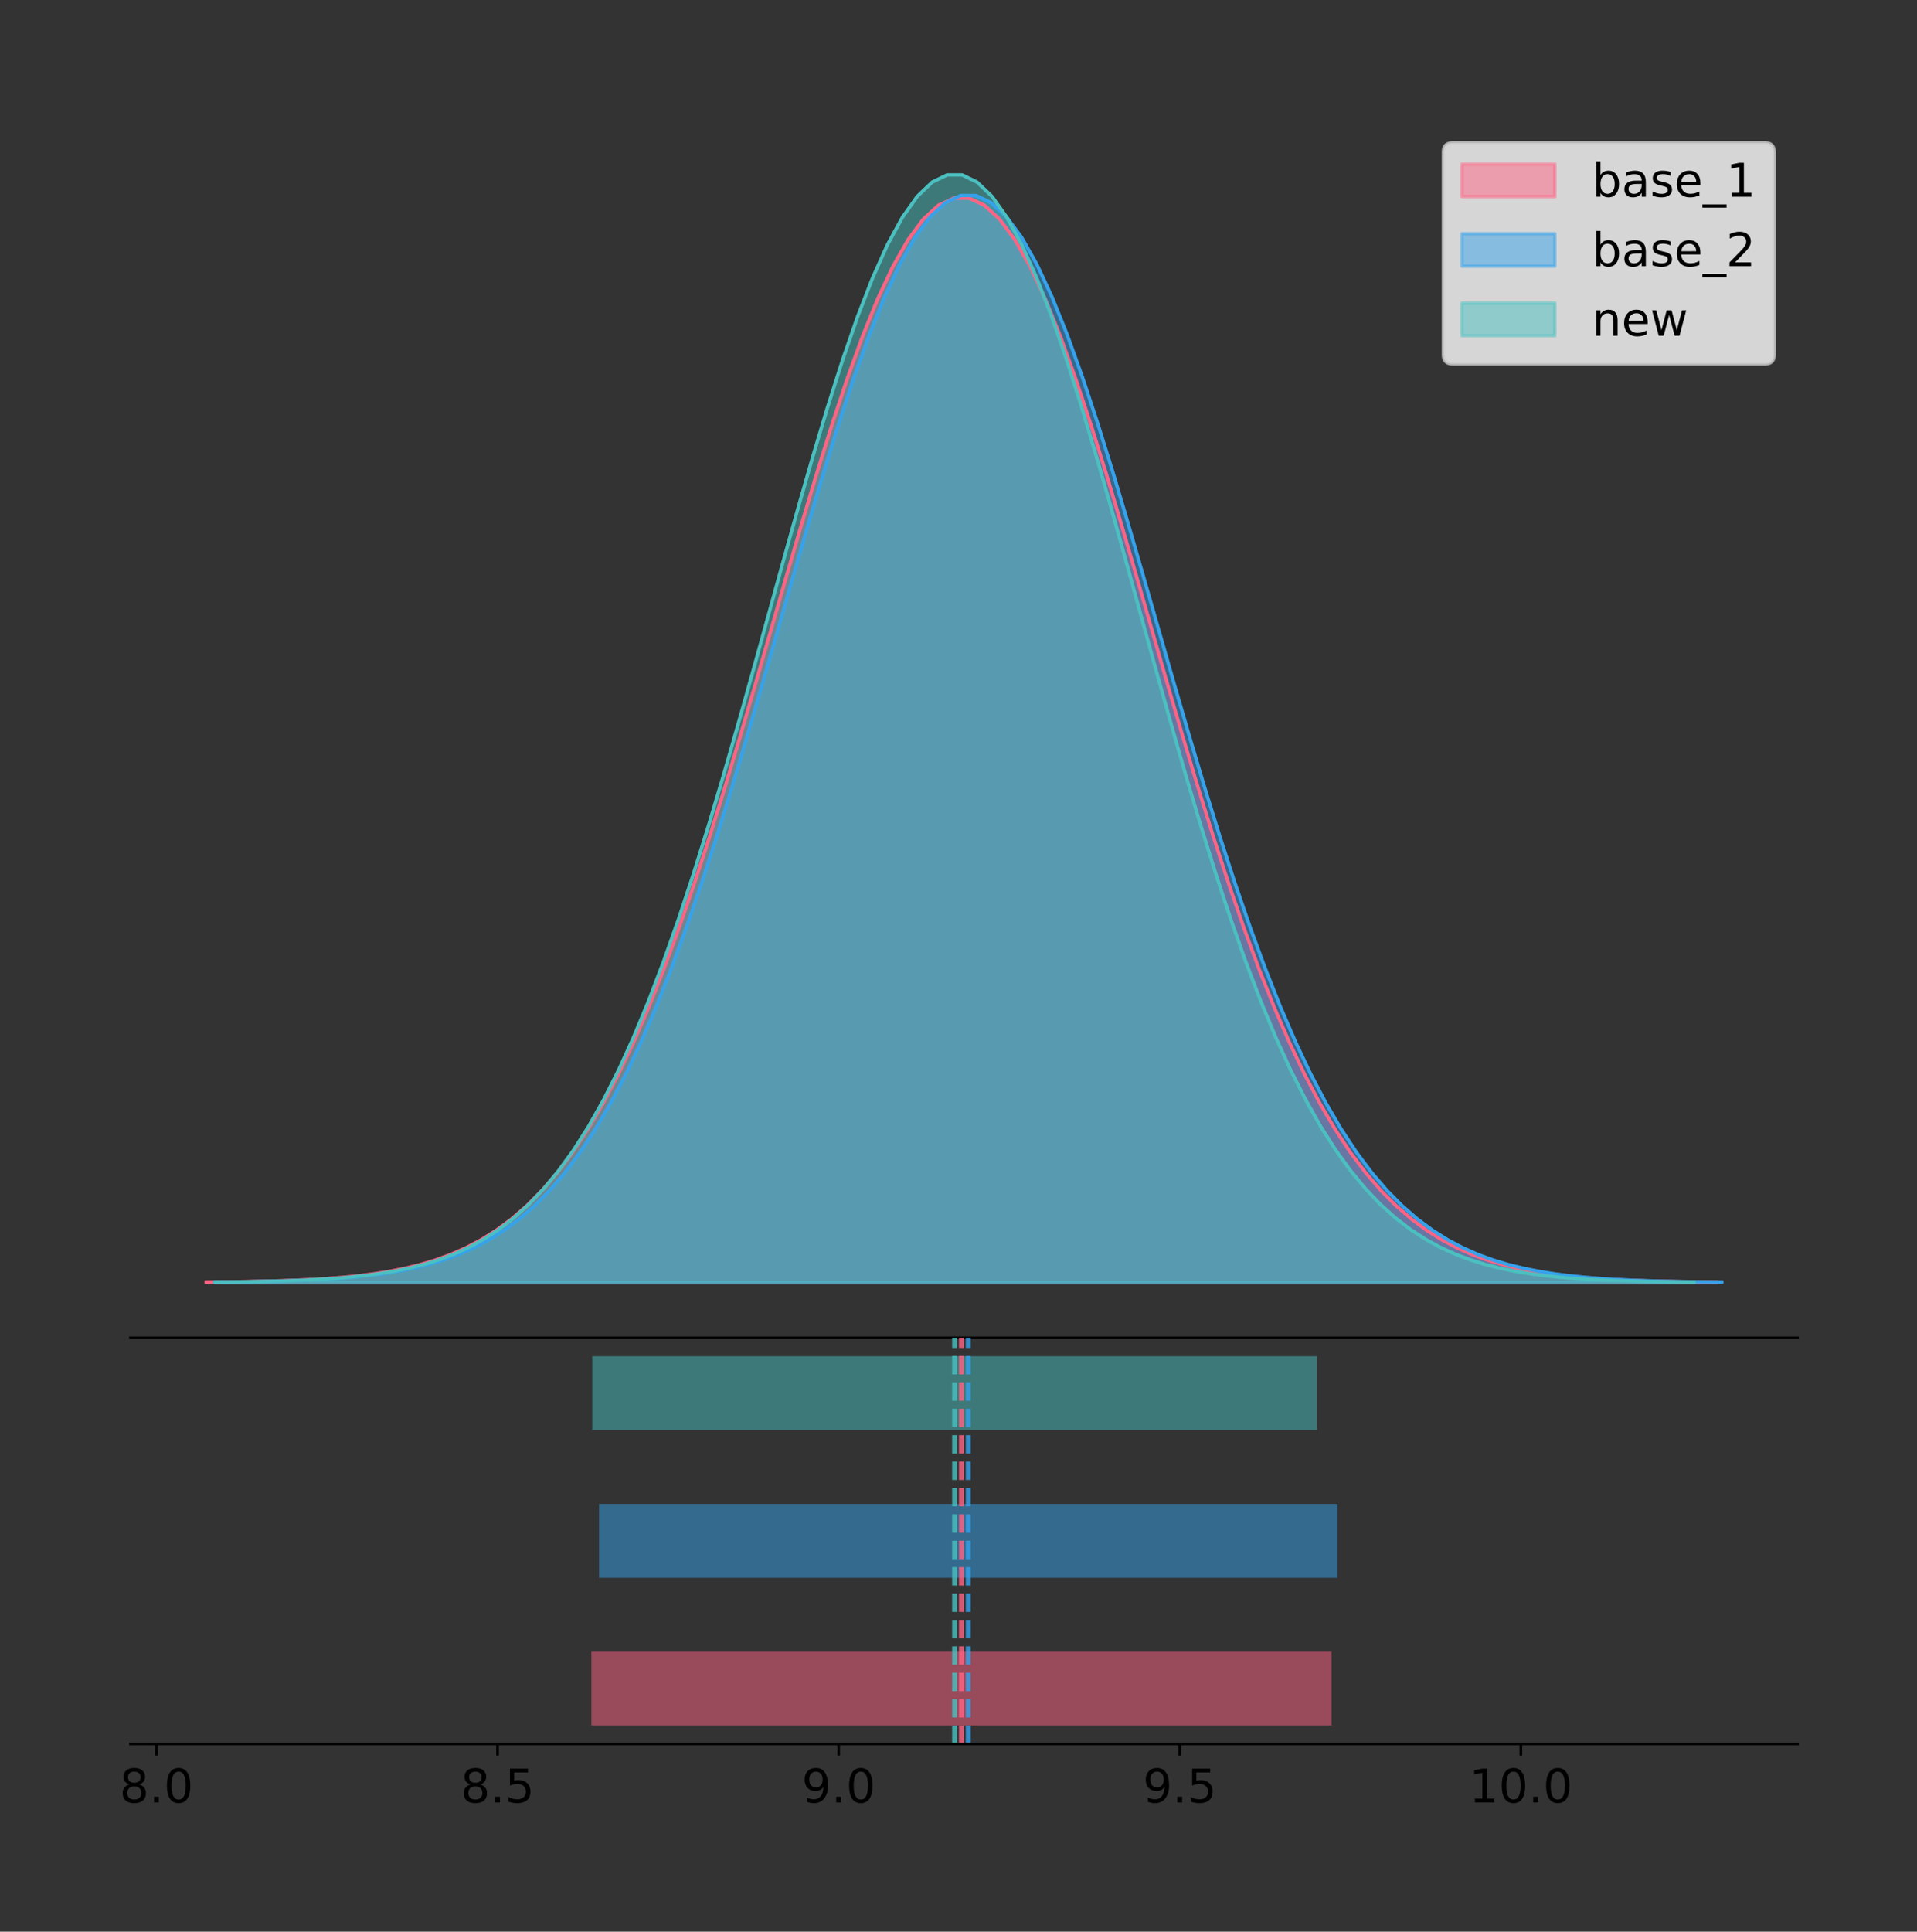 <?xml version="1.0" encoding="utf-8" standalone="no"?>
<!DOCTYPE svg PUBLIC "-//W3C//DTD SVG 1.1//EN"
  "http://www.w3.org/Graphics/SVG/1.1/DTD/svg11.dtd">
<!-- Created with matplotlib (https://matplotlib.org/) -->
<svg height="581.789pt" version="1.1" viewBox="0 0 577.49 581.789" width="577.49pt" xmlns="http://www.w3.org/2000/svg" xmlns:xlink="http://www.w3.org/1999/xlink">
 <rect x="0" y="0" width="577.49" height="581.789" fill="#333333" stroke="none"/>
 <defs>
  <style type="text/css">
*{stroke-linecap:butt;stroke-linejoin:round;}
  </style>
 </defs>
 <g id="figure_1">
  <g id="patch_1">
   <path d="M 0 581.789 
L 577.49 581.789 
L 577.49 0 
L 0 0 
z
" style="fill:none;"/>
  </g>
  <g id="axes_1">
   <g id="patch_2">
    <path d="M 39.29 402.93 
L 541.49 402.93 
L 541.49 36 
L 39.29 36 
z
" style="fill:none;"/>
   </g>
   <g id="PolyCollection_1">
    <defs>
     <path d="M 62.117 -195.538 
L 62.117 -195.648 
L 66.713 -195.689 
L 71.31 -195.745 
L 75.906 -195.819 
L 80.502 -195.917 
L 85.099 -196.047 
L 89.695 -196.216 
L 94.291 -196.436 
L 98.887 -196.719 
L 103.484 -197.082 
L 108.08 -197.542 
L 112.676 -198.124 
L 117.272 -198.852 
L 121.869 -199.757 
L 126.465 -200.876 
L 131.061 -202.246 
L 135.658 -203.914 
L 140.254 -205.928 
L 144.85 -208.343 
L 149.446 -211.216 
L 154.043 -214.608 
L 158.639 -218.584 
L 163.235 -223.208 
L 167.831 -228.543 
L 172.428 -234.65 
L 177.024 -241.586 
L 181.62 -249.398 
L 186.217 -258.126 
L 190.813 -267.796 
L 195.409 -278.416 
L 200.005 -289.978 
L 204.602 -302.453 
L 209.198 -315.788 
L 213.794 -329.906 
L 218.391 -344.705 
L 222.987 -360.055 
L 227.583 -375.804 
L 232.179 -391.775 
L 236.776 -407.77 
L 241.372 -423.576 
L 245.968 -438.963 
L 250.564 -453.698 
L 255.161 -467.543 
L 259.757 -480.264 
L 264.353 -491.641 
L 268.95 -501.468 
L 273.546 -509.565 
L 278.142 -515.777 
L 282.738 -519.987 
L 287.335 -522.112 
L 291.931 -522.112 
L 296.527 -519.987 
L 301.124 -515.777 
L 305.72 -509.565 
L 310.316 -501.468 
L 314.912 -491.641 
L 319.509 -480.264 
L 324.105 -467.543 
L 328.701 -453.698 
L 333.297 -438.963 
L 337.894 -423.576 
L 342.49 -407.77 
L 347.086 -391.775 
L 351.683 -375.804 
L 356.279 -360.055 
L 360.875 -344.705 
L 365.471 -329.906 
L 370.068 -315.788 
L 374.664 -302.453 
L 379.26 -289.978 
L 383.856 -278.416 
L 388.453 -267.796 
L 393.049 -258.126 
L 397.645 -249.398 
L 402.242 -241.586 
L 406.838 -234.65 
L 411.434 -228.543 
L 416.03 -223.208 
L 420.627 -218.584 
L 425.223 -214.608 
L 429.819 -211.216 
L 434.416 -208.343 
L 439.012 -205.928 
L 443.608 -203.914 
L 448.204 -202.246 
L 452.801 -200.876 
L 457.397 -199.757 
L 461.993 -198.852 
L 466.589 -198.124 
L 471.186 -197.542 
L 475.782 -197.082 
L 480.378 -196.719 
L 484.975 -196.436 
L 489.571 -196.216 
L 494.167 -196.047 
L 498.763 -195.917 
L 503.36 -195.819 
L 507.956 -195.745 
L 512.552 -195.689 
L 517.149 -195.648 
L 517.149 -195.538 
L 517.149 -195.538 
L 512.552 -195.538 
L 507.956 -195.538 
L 503.36 -195.538 
L 498.763 -195.538 
L 494.167 -195.538 
L 489.571 -195.538 
L 484.975 -195.538 
L 480.378 -195.538 
L 475.782 -195.538 
L 471.186 -195.538 
L 466.589 -195.538 
L 461.993 -195.538 
L 457.397 -195.538 
L 452.801 -195.538 
L 448.204 -195.538 
L 443.608 -195.538 
L 439.012 -195.538 
L 434.416 -195.538 
L 429.819 -195.538 
L 425.223 -195.538 
L 420.627 -195.538 
L 416.03 -195.538 
L 411.434 -195.538 
L 406.838 -195.538 
L 402.242 -195.538 
L 397.645 -195.538 
L 393.049 -195.538 
L 388.453 -195.538 
L 383.856 -195.538 
L 379.26 -195.538 
L 374.664 -195.538 
L 370.068 -195.538 
L 365.471 -195.538 
L 360.875 -195.538 
L 356.279 -195.538 
L 351.683 -195.538 
L 347.086 -195.538 
L 342.49 -195.538 
L 337.894 -195.538 
L 333.297 -195.538 
L 328.701 -195.538 
L 324.105 -195.538 
L 319.509 -195.538 
L 314.912 -195.538 
L 310.316 -195.538 
L 305.72 -195.538 
L 301.124 -195.538 
L 296.527 -195.538 
L 291.931 -195.538 
L 287.335 -195.538 
L 282.738 -195.538 
L 278.142 -195.538 
L 273.546 -195.538 
L 268.95 -195.538 
L 264.353 -195.538 
L 259.757 -195.538 
L 255.161 -195.538 
L 250.564 -195.538 
L 245.968 -195.538 
L 241.372 -195.538 
L 236.776 -195.538 
L 232.179 -195.538 
L 227.583 -195.538 
L 222.987 -195.538 
L 218.391 -195.538 
L 213.794 -195.538 
L 209.198 -195.538 
L 204.602 -195.538 
L 200.005 -195.538 
L 195.409 -195.538 
L 190.813 -195.538 
L 186.217 -195.538 
L 181.62 -195.538 
L 177.024 -195.538 
L 172.428 -195.538 
L 167.831 -195.538 
L 163.235 -195.538 
L 158.639 -195.538 
L 154.043 -195.538 
L 149.446 -195.538 
L 144.85 -195.538 
L 140.254 -195.538 
L 135.658 -195.538 
L 131.061 -195.538 
L 126.465 -195.538 
L 121.869 -195.538 
L 117.272 -195.538 
L 112.676 -195.538 
L 108.08 -195.538 
L 103.484 -195.538 
L 98.887 -195.538 
L 94.291 -195.538 
L 89.695 -195.538 
L 85.099 -195.538 
L 80.502 -195.538 
L 75.906 -195.538 
L 71.31 -195.538 
L 66.713 -195.538 
L 62.117 -195.538 
z
" id="m808fbbb790" style="stroke:#ff6384;stroke-opacity:0.5;"/>
    </defs>
    <g clip-path="url(#p2550d1a66f)">
     <use style="fill:#ff6384;fill-opacity:0.5;stroke:#ff6384;stroke-opacity:0.5;" x="0" xlink:href="#m808fbbb790" y="581.789"/>
    </g>
   </g>
   <g id="PolyCollection_2">
    <defs>
     <path d="M 64.713 -195.538 
L 64.713 -195.648 
L 69.299 -195.689 
L 73.884 -195.745 
L 78.469 -195.819 
L 83.055 -195.918 
L 87.64 -196.048 
L 92.225 -196.218 
L 96.811 -196.438 
L 101.396 -196.722 
L 105.981 -197.085 
L 110.567 -197.547 
L 115.152 -198.13 
L 119.737 -198.86 
L 124.323 -199.768 
L 128.908 -200.888 
L 133.493 -202.262 
L 138.079 -203.934 
L 142.664 -205.953 
L 147.249 -208.373 
L 151.835 -211.253 
L 156.42 -214.654 
L 161.006 -218.639 
L 165.591 -223.274 
L 170.176 -228.621 
L 174.762 -234.743 
L 179.347 -241.695 
L 183.932 -249.527 
L 188.518 -258.276 
L 193.103 -267.968 
L 197.688 -278.613 
L 202.274 -290.203 
L 206.859 -302.708 
L 211.444 -316.075 
L 216.03 -330.227 
L 220.615 -345.06 
L 225.2 -360.447 
L 229.786 -376.233 
L 234.371 -392.242 
L 238.956 -408.276 
L 243.542 -424.119 
L 248.127 -439.543 
L 252.712 -454.313 
L 257.298 -468.191 
L 261.883 -480.943 
L 266.468 -492.347 
L 271.054 -502.198 
L 275.639 -510.313 
L 280.225 -516.54 
L 284.81 -520.76 
L 289.395 -522.891 
L 293.981 -522.891 
L 298.566 -520.76 
L 303.151 -516.54 
L 307.737 -510.313 
L 312.322 -502.198 
L 316.907 -492.347 
L 321.493 -480.943 
L 326.078 -468.191 
L 330.663 -454.313 
L 335.249 -439.543 
L 339.834 -424.119 
L 344.419 -408.276 
L 349.005 -392.242 
L 353.59 -376.233 
L 358.175 -360.447 
L 362.761 -345.06 
L 367.346 -330.227 
L 371.931 -316.075 
L 376.517 -302.708 
L 381.102 -290.203 
L 385.688 -278.613 
L 390.273 -267.968 
L 394.858 -258.276 
L 399.444 -249.527 
L 404.029 -241.695 
L 408.614 -234.743 
L 413.2 -228.621 
L 417.785 -223.274 
L 422.37 -218.639 
L 426.956 -214.654 
L 431.541 -211.253 
L 436.126 -208.373 
L 440.712 -205.953 
L 445.297 -203.934 
L 449.882 -202.262 
L 454.468 -200.888 
L 459.053 -199.768 
L 463.638 -198.86 
L 468.224 -198.13 
L 472.809 -197.547 
L 477.394 -197.085 
L 481.98 -196.722 
L 486.565 -196.438 
L 491.15 -196.218 
L 495.736 -196.048 
L 500.321 -195.918 
L 504.907 -195.819 
L 509.492 -195.745 
L 514.077 -195.689 
L 518.663 -195.648 
L 518.663 -195.538 
L 518.663 -195.538 
L 514.077 -195.538 
L 509.492 -195.538 
L 504.907 -195.538 
L 500.321 -195.538 
L 495.736 -195.538 
L 491.15 -195.538 
L 486.565 -195.538 
L 481.98 -195.538 
L 477.394 -195.538 
L 472.809 -195.538 
L 468.224 -195.538 
L 463.638 -195.538 
L 459.053 -195.538 
L 454.468 -195.538 
L 449.882 -195.538 
L 445.297 -195.538 
L 440.712 -195.538 
L 436.126 -195.538 
L 431.541 -195.538 
L 426.956 -195.538 
L 422.37 -195.538 
L 417.785 -195.538 
L 413.2 -195.538 
L 408.614 -195.538 
L 404.029 -195.538 
L 399.444 -195.538 
L 394.858 -195.538 
L 390.273 -195.538 
L 385.688 -195.538 
L 381.102 -195.538 
L 376.517 -195.538 
L 371.931 -195.538 
L 367.346 -195.538 
L 362.761 -195.538 
L 358.175 -195.538 
L 353.59 -195.538 
L 349.005 -195.538 
L 344.419 -195.538 
L 339.834 -195.538 
L 335.249 -195.538 
L 330.663 -195.538 
L 326.078 -195.538 
L 321.493 -195.538 
L 316.907 -195.538 
L 312.322 -195.538 
L 307.737 -195.538 
L 303.151 -195.538 
L 298.566 -195.538 
L 293.981 -195.538 
L 289.395 -195.538 
L 284.81 -195.538 
L 280.225 -195.538 
L 275.639 -195.538 
L 271.054 -195.538 
L 266.468 -195.538 
L 261.883 -195.538 
L 257.298 -195.538 
L 252.712 -195.538 
L 248.127 -195.538 
L 243.542 -195.538 
L 238.956 -195.538 
L 234.371 -195.538 
L 229.786 -195.538 
L 225.2 -195.538 
L 220.615 -195.538 
L 216.03 -195.538 
L 211.444 -195.538 
L 206.859 -195.538 
L 202.274 -195.538 
L 197.688 -195.538 
L 193.103 -195.538 
L 188.518 -195.538 
L 183.932 -195.538 
L 179.347 -195.538 
L 174.762 -195.538 
L 170.176 -195.538 
L 165.591 -195.538 
L 161.006 -195.538 
L 156.42 -195.538 
L 151.835 -195.538 
L 147.249 -195.538 
L 142.664 -195.538 
L 138.079 -195.538 
L 133.493 -195.538 
L 128.908 -195.538 
L 124.323 -195.538 
L 119.737 -195.538 
L 115.152 -195.538 
L 110.567 -195.538 
L 105.981 -195.538 
L 101.396 -195.538 
L 96.811 -195.538 
L 92.225 -195.538 
L 87.64 -195.538 
L 83.055 -195.538 
L 78.469 -195.538 
L 73.884 -195.538 
L 69.299 -195.538 
L 64.713 -195.538 
z
" id="m0c1f0ad8ed" style="stroke:#36a2eb;stroke-opacity:0.5;"/>
    </defs>
    <g clip-path="url(#p2550d1a66f)">
     <use style="fill:#36a2eb;fill-opacity:0.5;stroke:#36a2eb;stroke-opacity:0.5;" x="0" xlink:href="#m0c1f0ad8ed" y="581.789"/>
    </g>
   </g>
   <g id="PolyCollection_3">
    <defs>
     <path d="M 64.835 -195.538 
L 64.835 -195.65 
L 69.335 -195.692 
L 73.835 -195.749 
L 78.335 -195.825 
L 82.835 -195.925 
L 87.335 -196.058 
L 91.834 -196.23 
L 96.334 -196.455 
L 100.834 -196.744 
L 105.334 -197.115 
L 109.834 -197.585 
L 114.334 -198.179 
L 118.834 -198.923 
L 123.333 -199.848 
L 127.833 -200.99 
L 132.333 -202.39 
L 136.833 -204.093 
L 141.333 -206.151 
L 145.833 -208.617 
L 150.332 -211.552 
L 154.832 -215.017 
L 159.332 -219.078 
L 163.832 -223.801 
L 168.332 -229.25 
L 172.832 -235.488 
L 177.332 -242.572 
L 181.831 -250.552 
L 186.331 -259.468 
L 190.831 -269.344 
L 195.331 -280.192 
L 199.831 -292.002 
L 204.331 -304.744 
L 208.83 -318.365 
L 213.33 -332.786 
L 217.83 -347.901 
L 222.33 -363.58 
L 226.83 -379.667 
L 231.33 -395.98 
L 235.83 -412.318 
L 240.329 -428.462 
L 244.829 -444.18 
L 249.329 -459.23 
L 253.829 -473.372 
L 258.329 -486.366 
L 262.829 -497.987 
L 267.328 -508.025 
L 271.828 -516.294 
L 276.328 -522.64 
L 280.828 -526.94 
L 285.328 -529.111 
L 289.828 -529.111 
L 294.327 -526.94 
L 298.827 -522.64 
L 303.327 -516.294 
L 307.827 -508.025 
L 312.327 -497.987 
L 316.827 -486.366 
L 321.327 -473.372 
L 325.826 -459.23 
L 330.326 -444.18 
L 334.826 -428.462 
L 339.326 -412.318 
L 343.826 -395.98 
L 348.326 -379.667 
L 352.825 -363.58 
L 357.325 -347.901 
L 361.825 -332.786 
L 366.325 -318.365 
L 370.825 -304.744 
L 375.325 -292.002 
L 379.825 -280.192 
L 384.324 -269.344 
L 388.824 -259.468 
L 393.324 -250.552 
L 397.824 -242.572 
L 402.324 -235.488 
L 406.824 -229.25 
L 411.323 -223.801 
L 415.823 -219.078 
L 420.323 -215.017 
L 424.823 -211.552 
L 429.323 -208.617 
L 433.823 -206.151 
L 438.323 -204.093 
L 442.822 -202.39 
L 447.322 -200.99 
L 451.822 -199.848 
L 456.322 -198.923 
L 460.822 -198.179 
L 465.322 -197.585 
L 469.821 -197.115 
L 474.321 -196.744 
L 478.821 -196.455 
L 483.321 -196.23 
L 487.821 -196.058 
L 492.321 -195.925 
L 496.821 -195.825 
L 501.32 -195.749 
L 505.82 -195.692 
L 510.32 -195.65 
L 510.32 -195.538 
L 510.32 -195.538 
L 505.82 -195.538 
L 501.32 -195.538 
L 496.821 -195.538 
L 492.321 -195.538 
L 487.821 -195.538 
L 483.321 -195.538 
L 478.821 -195.538 
L 474.321 -195.538 
L 469.821 -195.538 
L 465.322 -195.538 
L 460.822 -195.538 
L 456.322 -195.538 
L 451.822 -195.538 
L 447.322 -195.538 
L 442.822 -195.538 
L 438.323 -195.538 
L 433.823 -195.538 
L 429.323 -195.538 
L 424.823 -195.538 
L 420.323 -195.538 
L 415.823 -195.538 
L 411.323 -195.538 
L 406.824 -195.538 
L 402.324 -195.538 
L 397.824 -195.538 
L 393.324 -195.538 
L 388.824 -195.538 
L 384.324 -195.538 
L 379.825 -195.538 
L 375.325 -195.538 
L 370.825 -195.538 
L 366.325 -195.538 
L 361.825 -195.538 
L 357.325 -195.538 
L 352.825 -195.538 
L 348.326 -195.538 
L 343.826 -195.538 
L 339.326 -195.538 
L 334.826 -195.538 
L 330.326 -195.538 
L 325.826 -195.538 
L 321.327 -195.538 
L 316.827 -195.538 
L 312.327 -195.538 
L 307.827 -195.538 
L 303.327 -195.538 
L 298.827 -195.538 
L 294.327 -195.538 
L 289.828 -195.538 
L 285.328 -195.538 
L 280.828 -195.538 
L 276.328 -195.538 
L 271.828 -195.538 
L 267.328 -195.538 
L 262.829 -195.538 
L 258.329 -195.538 
L 253.829 -195.538 
L 249.329 -195.538 
L 244.829 -195.538 
L 240.329 -195.538 
L 235.83 -195.538 
L 231.33 -195.538 
L 226.83 -195.538 
L 222.33 -195.538 
L 217.83 -195.538 
L 213.33 -195.538 
L 208.83 -195.538 
L 204.331 -195.538 
L 199.831 -195.538 
L 195.331 -195.538 
L 190.831 -195.538 
L 186.331 -195.538 
L 181.831 -195.538 
L 177.332 -195.538 
L 172.832 -195.538 
L 168.332 -195.538 
L 163.832 -195.538 
L 159.332 -195.538 
L 154.832 -195.538 
L 150.332 -195.538 
L 145.833 -195.538 
L 141.333 -195.538 
L 136.833 -195.538 
L 132.333 -195.538 
L 127.833 -195.538 
L 123.333 -195.538 
L 118.834 -195.538 
L 114.334 -195.538 
L 109.834 -195.538 
L 105.334 -195.538 
L 100.834 -195.538 
L 96.334 -195.538 
L 91.834 -195.538 
L 87.335 -195.538 
L 82.835 -195.538 
L 78.335 -195.538 
L 73.835 -195.538 
L 69.335 -195.538 
L 64.835 -195.538 
z
" id="m5b44e4679a" style="stroke:#4bc0c0;stroke-opacity:0.5;"/>
    </defs>
    <g clip-path="url(#p2550d1a66f)">
     <use style="fill:#4bc0c0;fill-opacity:0.5;stroke:#4bc0c0;stroke-opacity:0.5;" x="0" xlink:href="#m5b44e4679a" y="581.789"/>
    </g>
   </g>
   <g id="line2d_1">
    <path clip-path="url(#p2550d1a66f)" d="M 62.117 386.142 
L 66.713 386.1 
L 71.31 386.045 
L 75.906 385.971 
L 80.502 385.872 
L 85.099 385.743 
L 89.695 385.573 
L 94.291 385.354 
L 98.887 385.07 
L 103.484 384.708 
L 108.08 384.247 
L 112.676 383.666 
L 117.272 382.938 
L 121.869 382.032 
L 126.465 380.914 
L 131.061 379.543 
L 135.658 377.875 
L 140.254 375.861 
L 144.85 373.447 
L 149.446 370.574 
L 154.043 367.181 
L 158.639 363.205 
L 163.235 358.582 
L 167.831 353.247 
L 172.428 347.14 
L 177.024 340.204 
L 181.62 332.391 
L 186.217 323.663 
L 190.813 313.994 
L 195.409 303.373 
L 200.005 291.811 
L 204.602 279.336 
L 209.198 266.001 
L 213.794 251.883 
L 218.391 237.085 
L 222.987 221.735 
L 227.583 205.986 
L 232.179 190.015 
L 236.776 174.019 
L 241.372 158.214 
L 245.968 142.826 
L 250.564 128.091 
L 255.161 114.247 
L 259.757 101.525 
L 264.353 90.148 
L 268.95 80.321 
L 273.546 72.225 
L 278.142 66.012 
L 282.738 61.803 
L 287.335 59.677 
L 291.931 59.677 
L 296.527 61.803 
L 301.124 66.012 
L 305.72 72.225 
L 310.316 80.321 
L 314.912 90.148 
L 319.509 101.525 
L 324.105 114.247 
L 328.701 128.091 
L 333.297 142.826 
L 337.894 158.214 
L 342.49 174.019 
L 347.086 190.015 
L 351.683 205.986 
L 356.279 221.735 
L 360.875 237.085 
L 365.471 251.883 
L 370.068 266.001 
L 374.664 279.336 
L 379.26 291.811 
L 383.856 303.373 
L 388.453 313.994 
L 393.049 323.663 
L 397.645 332.391 
L 402.242 340.204 
L 406.838 347.14 
L 411.434 353.247 
L 416.03 358.582 
L 420.627 363.205 
L 425.223 367.181 
L 429.819 370.574 
L 434.416 373.447 
L 439.012 375.861 
L 443.608 377.875 
L 448.204 379.543 
L 452.801 380.914 
L 457.397 382.032 
L 461.993 382.938 
L 466.589 383.666 
L 471.186 384.247 
L 475.782 384.708 
L 480.378 385.07 
L 484.975 385.354 
L 489.571 385.573 
L 494.167 385.743 
L 498.763 385.872 
L 503.36 385.971 
L 507.956 386.045 
L 512.552 386.1 
L 517.149 386.142 
" style="fill:none;stroke:#ff6384;stroke-linecap:square;"/>
   </g>
   <g id="line2d_2">
    <path clip-path="url(#p2550d1a66f)" d="M 64.713 386.141 
L 69.299 386.1 
L 73.884 386.044 
L 78.469 385.97 
L 83.055 385.871 
L 87.64 385.741 
L 92.225 385.572 
L 96.811 385.351 
L 101.396 385.068 
L 105.981 384.704 
L 110.567 384.242 
L 115.152 383.66 
L 119.737 382.93 
L 124.323 382.022 
L 128.908 380.901 
L 133.493 379.527 
L 138.079 377.856 
L 142.664 375.837 
L 147.249 373.416 
L 151.835 370.536 
L 156.42 367.136 
L 161.006 363.15 
L 165.591 358.516 
L 170.176 353.168 
L 174.762 347.046 
L 179.347 340.094 
L 183.932 332.263 
L 188.518 323.514 
L 193.103 313.821 
L 197.688 303.176 
L 202.274 291.586 
L 206.859 279.081 
L 211.444 265.714 
L 216.03 251.563 
L 220.615 236.729 
L 225.2 221.342 
L 229.786 205.556 
L 234.371 189.547 
L 238.956 173.513 
L 243.542 157.67 
L 248.127 142.246 
L 252.712 127.476 
L 257.298 113.598 
L 261.883 100.846 
L 266.468 89.442 
L 271.054 79.592 
L 275.639 71.476 
L 280.225 65.249 
L 284.81 61.029 
L 289.395 58.899 
L 293.981 58.899 
L 298.566 61.029 
L 303.151 65.249 
L 307.737 71.476 
L 312.322 79.592 
L 316.907 89.442 
L 321.493 100.846 
L 326.078 113.598 
L 330.663 127.476 
L 335.249 142.246 
L 339.834 157.67 
L 344.419 173.513 
L 349.005 189.547 
L 353.59 205.556 
L 358.175 221.342 
L 362.761 236.729 
L 367.346 251.563 
L 371.931 265.714 
L 376.517 279.081 
L 381.102 291.586 
L 385.688 303.176 
L 390.273 313.821 
L 394.858 323.514 
L 399.444 332.263 
L 404.029 340.094 
L 408.614 347.046 
L 413.2 353.168 
L 417.785 358.516 
L 422.37 363.15 
L 426.956 367.136 
L 431.541 370.536 
L 436.126 373.416 
L 440.712 375.837 
L 445.297 377.856 
L 449.882 379.527 
L 454.468 380.901 
L 459.053 382.022 
L 463.638 382.93 
L 468.224 383.66 
L 472.809 384.242 
L 477.394 384.704 
L 481.98 385.068 
L 486.565 385.351 
L 491.15 385.572 
L 495.736 385.741 
L 500.321 385.871 
L 504.907 385.97 
L 509.492 386.044 
L 514.077 386.1 
L 518.663 386.141 
" style="fill:none;stroke:#36a2eb;stroke-linecap:square;"/>
   </g>
   <g id="line2d_3">
    <path clip-path="url(#p2550d1a66f)" d="M 64.835 386.139 
L 69.335 386.097 
L 73.835 386.04 
L 78.335 385.965 
L 82.835 385.864 
L 87.335 385.732 
L 91.834 385.559 
L 96.334 385.334 
L 100.834 385.045 
L 105.334 384.675 
L 109.834 384.204 
L 114.334 383.61 
L 118.834 382.867 
L 123.333 381.941 
L 127.833 380.799 
L 132.333 379.399 
L 136.833 377.696 
L 141.333 375.639 
L 145.833 373.172 
L 150.332 370.238 
L 154.832 366.772 
L 159.332 362.711 
L 163.832 357.989 
L 168.332 352.539 
L 172.832 346.301 
L 177.332 339.217 
L 181.831 331.237 
L 186.331 322.322 
L 190.831 312.445 
L 195.331 301.597 
L 199.831 289.787 
L 204.331 277.045 
L 208.83 263.424 
L 213.33 249.004 
L 217.83 233.888 
L 222.33 218.209 
L 226.83 202.123 
L 231.33 185.809 
L 235.83 169.471 
L 240.329 153.327 
L 244.829 137.61 
L 249.329 122.559 
L 253.829 108.418 
L 258.329 95.423 
L 262.829 83.803 
L 267.328 73.765 
L 271.828 65.495 
L 276.328 59.15 
L 280.828 54.85 
L 285.328 52.679 
L 289.828 52.679 
L 294.327 54.85 
L 298.827 59.15 
L 303.327 65.495 
L 307.827 73.765 
L 312.327 83.803 
L 316.827 95.423 
L 321.327 108.418 
L 325.826 122.559 
L 330.326 137.61 
L 334.826 153.327 
L 339.326 169.471 
L 343.826 185.809 
L 348.326 202.123 
L 352.825 218.209 
L 357.325 233.888 
L 361.825 249.004 
L 366.325 263.424 
L 370.825 277.045 
L 375.325 289.787 
L 379.825 301.597 
L 384.324 312.445 
L 388.824 322.322 
L 393.324 331.237 
L 397.824 339.217 
L 402.324 346.301 
L 406.824 352.539 
L 411.323 357.989 
L 415.823 362.711 
L 420.323 366.772 
L 424.823 370.238 
L 429.323 373.172 
L 433.823 375.639 
L 438.323 377.696 
L 442.822 379.399 
L 447.322 380.799 
L 451.822 381.941 
L 456.322 382.867 
L 460.822 383.61 
L 465.322 384.204 
L 469.821 384.675 
L 474.321 385.045 
L 478.821 385.334 
L 483.321 385.559 
L 487.821 385.732 
L 492.321 385.864 
L 496.821 385.965 
L 501.32 386.04 
L 505.82 386.097 
L 510.32 386.139 
" style="fill:none;stroke:#4bc0c0;stroke-linecap:square;"/>
   </g>
   <g id="patch_3">
    <path d="M 39.29 402.93 
L 541.49 402.93 
" style="fill:none;stroke:#000000;stroke-linecap:square;stroke-linejoin:miter;stroke-width:0.8;"/>
   </g>
   <g id="legend_1">
    <g id="patch_4">
     <path d="M 437.608 109.627 
L 531.69 109.627 
Q 534.49 109.627 534.49 106.827 
L 534.49 45.8 
Q 534.49 43 531.69 43 
L 437.608 43 
Q 434.808 43 434.808 45.8 
L 434.808 106.827 
Q 434.808 109.627 437.608 109.627 
z
" style="fill:#ffffff;opacity:0.8;stroke:#cccccc;stroke-linejoin:miter;"/>
    </g>
    <g id="patch_5">
     <path d="M 440.408 59.238 
L 468.408 59.238 
L 468.408 49.438 
L 440.408 49.438 
z
" style="fill:#ff6384;opacity:0.5;stroke:#ff6384;stroke-linejoin:miter;"/>
    </g>
    <g id="text_1">
     <!-- base_1 -->
     <defs>
      <path d="M 48.688 27.297 
Q 48.688 37.203 44.609 42.844 
Q 40.531 48.484 33.406 48.484 
Q 26.266 48.484 22.188 42.844 
Q 18.109 37.203 18.109 27.297 
Q 18.109 17.391 22.188 11.75 
Q 26.266 6.109 33.406 6.109 
Q 40.531 6.109 44.609 11.75 
Q 48.688 17.391 48.688 27.297 
z
M 18.109 46.391 
Q 20.953 51.266 25.266 53.625 
Q 29.594 56 35.594 56 
Q 45.562 56 51.781 48.094 
Q 58.016 40.188 58.016 27.297 
Q 58.016 14.406 51.781 6.484 
Q 45.562 -1.422 35.594 -1.422 
Q 29.594 -1.422 25.266 0.953 
Q 20.953 3.328 18.109 8.203 
L 18.109 0 
L 9.078 0 
L 9.078 75.984 
L 18.109 75.984 
z
" id="DejaVuSans-98"/>
      <path d="M 34.281 27.484 
Q 23.391 27.484 19.188 25 
Q 14.984 22.516 14.984 16.5 
Q 14.984 11.719 18.141 8.906 
Q 21.297 6.109 26.703 6.109 
Q 34.188 6.109 38.703 11.406 
Q 43.219 16.703 43.219 25.484 
L 43.219 27.484 
z
M 52.203 31.203 
L 52.203 0 
L 43.219 0 
L 43.219 8.297 
Q 40.141 3.328 35.547 0.953 
Q 30.953 -1.422 24.312 -1.422 
Q 15.922 -1.422 10.953 3.297 
Q 6 8.016 6 15.922 
Q 6 25.141 12.172 29.828 
Q 18.359 34.516 30.609 34.516 
L 43.219 34.516 
L 43.219 35.406 
Q 43.219 41.609 39.141 45 
Q 35.062 48.391 27.688 48.391 
Q 23 48.391 18.547 47.266 
Q 14.109 46.141 10.016 43.891 
L 10.016 52.203 
Q 14.938 54.109 19.578 55.047 
Q 24.219 56 28.609 56 
Q 40.484 56 46.344 49.844 
Q 52.203 43.703 52.203 31.203 
z
" id="DejaVuSans-97"/>
      <path d="M 44.281 53.078 
L 44.281 44.578 
Q 40.484 46.531 36.375 47.5 
Q 32.281 48.484 27.875 48.484 
Q 21.188 48.484 17.844 46.438 
Q 14.5 44.391 14.5 40.281 
Q 14.5 37.156 16.891 35.375 
Q 19.281 33.594 26.516 31.984 
L 29.594 31.297 
Q 39.156 29.25 43.188 25.516 
Q 47.219 21.781 47.219 15.094 
Q 47.219 7.469 41.188 3.016 
Q 35.156 -1.422 24.609 -1.422 
Q 20.219 -1.422 15.453 -0.562 
Q 10.688 0.297 5.422 2 
L 5.422 11.281 
Q 10.406 8.688 15.234 7.391 
Q 20.062 6.109 24.812 6.109 
Q 31.156 6.109 34.562 8.281 
Q 37.984 10.453 37.984 14.406 
Q 37.984 18.062 35.516 20.016 
Q 33.062 21.969 24.703 23.781 
L 21.578 24.516 
Q 13.234 26.266 9.516 29.906 
Q 5.812 33.547 5.812 39.891 
Q 5.812 47.609 11.281 51.797 
Q 16.75 56 26.812 56 
Q 31.781 56 36.172 55.266 
Q 40.578 54.547 44.281 53.078 
z
" id="DejaVuSans-115"/>
      <path d="M 56.203 29.594 
L 56.203 25.203 
L 14.891 25.203 
Q 15.484 15.922 20.484 11.062 
Q 25.484 6.203 34.422 6.203 
Q 39.594 6.203 44.453 7.469 
Q 49.312 8.734 54.109 11.281 
L 54.109 2.781 
Q 49.266 0.734 44.188 -0.344 
Q 39.109 -1.422 33.891 -1.422 
Q 20.797 -1.422 13.156 6.188 
Q 5.516 13.812 5.516 26.812 
Q 5.516 40.234 12.766 48.109 
Q 20.016 56 32.328 56 
Q 43.359 56 49.781 48.891 
Q 56.203 41.797 56.203 29.594 
z
M 47.219 32.234 
Q 47.125 39.594 43.094 43.984 
Q 39.062 48.391 32.422 48.391 
Q 24.906 48.391 20.391 44.141 
Q 15.875 39.891 15.188 32.172 
z
" id="DejaVuSans-101"/>
      <path d="M 50.984 -16.609 
L 50.984 -23.578 
L -0.984 -23.578 
L -0.984 -16.609 
z
" id="DejaVuSans-95"/>
      <path d="M 12.406 8.297 
L 28.516 8.297 
L 28.516 63.922 
L 10.984 60.406 
L 10.984 69.391 
L 28.422 72.906 
L 38.281 72.906 
L 38.281 8.297 
L 54.391 8.297 
L 54.391 0 
L 12.406 0 
z
" id="DejaVuSans-49"/>
     </defs>
     <g transform="translate(479.608 59.238)scale(0.14 -0.14)">
      <use xlink:href="#DejaVuSans-98"/>
      <use x="63.477" xlink:href="#DejaVuSans-97"/>
      <use x="124.756" xlink:href="#DejaVuSans-115"/>
      <use x="176.855" xlink:href="#DejaVuSans-101"/>
      <use x="238.379" xlink:href="#DejaVuSans-95"/>
      <use x="288.379" xlink:href="#DejaVuSans-49"/>
     </g>
    </g>
    <g id="patch_6">
     <path d="M 440.408 80.177 
L 468.408 80.177 
L 468.408 70.377 
L 440.408 70.377 
z
" style="fill:#36a2eb;opacity:0.5;stroke:#36a2eb;stroke-linejoin:miter;"/>
    </g>
    <g id="text_2">
     <!-- base_2 -->
     <defs>
      <path d="M 19.188 8.297 
L 53.609 8.297 
L 53.609 0 
L 7.328 0 
L 7.328 8.297 
Q 12.938 14.109 22.625 23.891 
Q 32.328 33.688 34.812 36.531 
Q 39.547 41.844 41.422 45.531 
Q 43.312 49.219 43.312 52.781 
Q 43.312 58.594 39.234 62.25 
Q 35.156 65.922 28.609 65.922 
Q 23.969 65.922 18.812 64.312 
Q 13.672 62.703 7.812 59.422 
L 7.812 69.391 
Q 13.766 71.781 18.938 73 
Q 24.125 74.219 28.422 74.219 
Q 39.75 74.219 46.484 68.547 
Q 53.219 62.891 53.219 53.422 
Q 53.219 48.922 51.531 44.891 
Q 49.859 40.875 45.406 35.406 
Q 44.188 33.984 37.641 27.219 
Q 31.109 20.453 19.188 8.297 
z
" id="DejaVuSans-50"/>
     </defs>
     <g transform="translate(479.608 80.177)scale(0.14 -0.14)">
      <use xlink:href="#DejaVuSans-98"/>
      <use x="63.477" xlink:href="#DejaVuSans-97"/>
      <use x="124.756" xlink:href="#DejaVuSans-115"/>
      <use x="176.855" xlink:href="#DejaVuSans-101"/>
      <use x="238.379" xlink:href="#DejaVuSans-95"/>
      <use x="288.379" xlink:href="#DejaVuSans-50"/>
     </g>
    </g>
    <g id="patch_7">
     <path d="M 440.408 101.115 
L 468.408 101.115 
L 468.408 91.315 
L 440.408 91.315 
z
" style="fill:#4bc0c0;opacity:0.5;stroke:#4bc0c0;stroke-linejoin:miter;"/>
    </g>
    <g id="text_3">
     <!-- new -->
     <defs>
      <path d="M 54.891 33.016 
L 54.891 0 
L 45.906 0 
L 45.906 32.719 
Q 45.906 40.484 42.875 44.328 
Q 39.844 48.188 33.797 48.188 
Q 26.516 48.188 22.312 43.547 
Q 18.109 38.922 18.109 30.906 
L 18.109 0 
L 9.078 0 
L 9.078 54.688 
L 18.109 54.688 
L 18.109 46.188 
Q 21.344 51.125 25.703 53.562 
Q 30.078 56 35.797 56 
Q 45.219 56 50.047 50.172 
Q 54.891 44.344 54.891 33.016 
z
" id="DejaVuSans-110"/>
      <path d="M 4.203 54.688 
L 13.188 54.688 
L 24.422 12.016 
L 35.594 54.688 
L 46.188 54.688 
L 57.422 12.016 
L 68.609 54.688 
L 77.594 54.688 
L 63.281 0 
L 52.688 0 
L 40.922 44.828 
L 29.109 0 
L 18.5 0 
z
" id="DejaVuSans-119"/>
     </defs>
     <g transform="translate(479.608 101.115)scale(0.14 -0.14)">
      <use xlink:href="#DejaVuSans-110"/>
      <use x="63.379" xlink:href="#DejaVuSans-101"/>
      <use x="124.902" xlink:href="#DejaVuSans-119"/>
     </g>
    </g>
   </g>
  </g>
  <g id="axes_2">
   <g id="patch_8">
    <path d="M 39.29 525.24 
L 541.49 525.24 
L 541.49 402.93 
L 39.29 402.93 
z
" style="fill:none;"/>
   </g>
   <g id="patch_9">
    <path clip-path="url(#p8761a1d518)" d="M 178.15 519.68 
L 401.116 519.68 
L 401.116 497.442 
L 178.15 497.442 
z
" style="fill:#ff6384;opacity:0.5;"/>
   </g>
   <g id="patch_10">
    <path clip-path="url(#p8761a1d518)" d="M 180.47 475.204 
L 402.905 475.204 
L 402.905 452.966 
L 180.47 452.966 
z
" style="fill:#36a2eb;opacity:0.5;"/>
   </g>
   <g id="patch_11">
    <path clip-path="url(#p8761a1d518)" d="M 178.434 430.728 
L 396.721 430.728 
L 396.721 408.49 
L 178.434 408.49 
z
" style="fill:#4bc0c0;opacity:0.5;"/>
   </g>
   <g id="matplotlib.axis_1">
    <g id="xtick_1">
     <g id="line2d_4">
      <defs>
       <path d="M 0 0 
L 0 3.5 
" id="m9e55a4098e" style="stroke:#000000;stroke-width:0.8;"/>
      </defs>
      <g>
       <use style="stroke:#000000;stroke-width:0.8;" x="47.132" xlink:href="#m9e55a4098e" y="525.24"/>
      </g>
     </g>
     <g id="text_4">
      <!-- 8.0 -->
      <defs>
       <path d="M 31.781 34.625 
Q 24.75 34.625 20.719 30.859 
Q 16.703 27.094 16.703 20.516 
Q 16.703 13.922 20.719 10.156 
Q 24.75 6.391 31.781 6.391 
Q 38.812 6.391 42.859 10.172 
Q 46.922 13.969 46.922 20.516 
Q 46.922 27.094 42.891 30.859 
Q 38.875 34.625 31.781 34.625 
z
M 21.922 38.812 
Q 15.578 40.375 12.031 44.719 
Q 8.5 49.078 8.5 55.328 
Q 8.5 64.062 14.719 69.141 
Q 20.953 74.219 31.781 74.219 
Q 42.672 74.219 48.875 69.141 
Q 55.078 64.062 55.078 55.328 
Q 55.078 49.078 51.531 44.719 
Q 48 40.375 41.703 38.812 
Q 48.828 37.156 52.797 32.312 
Q 56.781 27.484 56.781 20.516 
Q 56.781 9.906 50.312 4.234 
Q 43.844 -1.422 31.781 -1.422 
Q 19.734 -1.422 13.25 4.234 
Q 6.781 9.906 6.781 20.516 
Q 6.781 27.484 10.781 32.312 
Q 14.797 37.156 21.922 38.812 
z
M 18.312 54.391 
Q 18.312 48.734 21.844 45.562 
Q 25.391 42.391 31.781 42.391 
Q 38.141 42.391 41.719 45.562 
Q 45.312 48.734 45.312 54.391 
Q 45.312 60.062 41.719 63.234 
Q 38.141 66.406 31.781 66.406 
Q 25.391 66.406 21.844 63.234 
Q 18.312 60.062 18.312 54.391 
z
" id="DejaVuSans-56"/>
       <path d="M 10.688 12.406 
L 21 12.406 
L 21 0 
L 10.688 0 
z
" id="DejaVuSans-46"/>
       <path d="M 31.781 66.406 
Q 24.172 66.406 20.328 58.906 
Q 16.5 51.422 16.5 36.375 
Q 16.5 21.391 20.328 13.891 
Q 24.172 6.391 31.781 6.391 
Q 39.453 6.391 43.281 13.891 
Q 47.125 21.391 47.125 36.375 
Q 47.125 51.422 43.281 58.906 
Q 39.453 66.406 31.781 66.406 
z
M 31.781 74.219 
Q 44.047 74.219 50.516 64.516 
Q 56.984 54.828 56.984 36.375 
Q 56.984 17.969 50.516 8.266 
Q 44.047 -1.422 31.781 -1.422 
Q 19.531 -1.422 13.062 8.266 
Q 6.594 17.969 6.594 36.375 
Q 6.594 54.828 13.062 64.516 
Q 19.531 74.219 31.781 74.219 
z
" id="DejaVuSans-48"/>
      </defs>
      <g transform="translate(36 542.878)scale(0.14 -0.14)">
       <use xlink:href="#DejaVuSans-56"/>
       <use x="63.623" xlink:href="#DejaVuSans-46"/>
       <use x="95.41" xlink:href="#DejaVuSans-48"/>
      </g>
     </g>
    </g>
    <g id="xtick_2">
     <g id="line2d_5">
      <g>
       <use style="stroke:#000000;stroke-width:0.8;" x="149.887" xlink:href="#m9e55a4098e" y="525.24"/>
      </g>
     </g>
     <g id="text_5">
      <!-- 8.5 -->
      <defs>
       <path d="M 10.797 72.906 
L 49.516 72.906 
L 49.516 64.594 
L 19.828 64.594 
L 19.828 46.734 
Q 21.969 47.469 24.109 47.828 
Q 26.266 48.188 28.422 48.188 
Q 40.625 48.188 47.75 41.5 
Q 54.891 34.812 54.891 23.391 
Q 54.891 11.625 47.562 5.094 
Q 40.234 -1.422 26.906 -1.422 
Q 22.312 -1.422 17.547 -0.641 
Q 12.797 0.141 7.719 1.703 
L 7.719 11.625 
Q 12.109 9.234 16.797 8.062 
Q 21.484 6.891 26.703 6.891 
Q 35.156 6.891 40.078 11.328 
Q 45.016 15.766 45.016 23.391 
Q 45.016 31 40.078 35.438 
Q 35.156 39.891 26.703 39.891 
Q 22.75 39.891 18.812 39.016 
Q 14.891 38.141 10.797 36.281 
z
" id="DejaVuSans-53"/>
      </defs>
      <g transform="translate(138.755 542.878)scale(0.14 -0.14)">
       <use xlink:href="#DejaVuSans-56"/>
       <use x="63.623" xlink:href="#DejaVuSans-46"/>
       <use x="95.41" xlink:href="#DejaVuSans-53"/>
      </g>
     </g>
    </g>
    <g id="xtick_3">
     <g id="line2d_6">
      <g>
       <use style="stroke:#000000;stroke-width:0.8;" x="252.641" xlink:href="#m9e55a4098e" y="525.24"/>
      </g>
     </g>
     <g id="text_6">
      <!-- 9.0 -->
      <defs>
       <path d="M 10.984 1.516 
L 10.984 10.5 
Q 14.703 8.734 18.5 7.812 
Q 22.312 6.891 25.984 6.891 
Q 35.75 6.891 40.891 13.453 
Q 46.047 20.016 46.781 33.406 
Q 43.953 29.203 39.594 26.953 
Q 35.25 24.703 29.984 24.703 
Q 19.047 24.703 12.672 31.312 
Q 6.297 37.938 6.297 49.422 
Q 6.297 60.641 12.938 67.422 
Q 19.578 74.219 30.609 74.219 
Q 43.266 74.219 49.922 64.516 
Q 56.594 54.828 56.594 36.375 
Q 56.594 19.141 48.406 8.859 
Q 40.234 -1.422 26.422 -1.422 
Q 22.703 -1.422 18.891 -0.688 
Q 15.094 0.047 10.984 1.516 
z
M 30.609 32.422 
Q 37.25 32.422 41.125 36.953 
Q 45.016 41.5 45.016 49.422 
Q 45.016 57.281 41.125 61.844 
Q 37.25 66.406 30.609 66.406 
Q 23.969 66.406 20.094 61.844 
Q 16.219 57.281 16.219 49.422 
Q 16.219 41.5 20.094 36.953 
Q 23.969 32.422 30.609 32.422 
z
" id="DejaVuSans-57"/>
      </defs>
      <g transform="translate(241.509 542.878)scale(0.14 -0.14)">
       <use xlink:href="#DejaVuSans-57"/>
       <use x="63.623" xlink:href="#DejaVuSans-46"/>
       <use x="95.41" xlink:href="#DejaVuSans-48"/>
      </g>
     </g>
    </g>
    <g id="xtick_4">
     <g id="line2d_7">
      <g>
       <use style="stroke:#000000;stroke-width:0.8;" x="355.396" xlink:href="#m9e55a4098e" y="525.24"/>
      </g>
     </g>
     <g id="text_7">
      <!-- 9.5 -->
      <g transform="translate(344.264 542.878)scale(0.14 -0.14)">
       <use xlink:href="#DejaVuSans-57"/>
       <use x="63.623" xlink:href="#DejaVuSans-46"/>
       <use x="95.41" xlink:href="#DejaVuSans-53"/>
      </g>
     </g>
    </g>
    <g id="xtick_5">
     <g id="line2d_8">
      <g>
       <use style="stroke:#000000;stroke-width:0.8;" x="458.15" xlink:href="#m9e55a4098e" y="525.24"/>
      </g>
     </g>
     <g id="text_8">
      <!-- 10.0 -->
      <g transform="translate(442.564 542.878)scale(0.14 -0.14)">
       <use xlink:href="#DejaVuSans-49"/>
       <use x="63.623" xlink:href="#DejaVuSans-48"/>
       <use x="127.246" xlink:href="#DejaVuSans-46"/>
       <use x="159.033" xlink:href="#DejaVuSans-48"/>
      </g>
     </g>
    </g>
   </g>
   <g id="line2d_9">
    <path clip-path="url(#p8761a1d518)" d="M 289.633 525.24 
L 289.633 402.93 
" style="fill:none;stroke:#ff6384;stroke-dasharray:5.55,2.4;stroke-dashoffset:0;stroke-opacity:0.8;stroke-width:1.5;"/>
   </g>
   <g id="line2d_10">
    <path clip-path="url(#p8761a1d518)" d="M 291.688 525.24 
L 291.688 402.93 
" style="fill:none;stroke:#36a2eb;stroke-dasharray:5.55,2.4;stroke-dashoffset:0;stroke-opacity:0.8;stroke-width:1.5;"/>
   </g>
   <g id="line2d_11">
    <path clip-path="url(#p8761a1d518)" d="M 287.578 525.24 
L 287.578 402.93 
" style="fill:none;stroke:#4bc0c0;stroke-dasharray:5.55,2.4;stroke-dashoffset:0;stroke-opacity:0.8;stroke-width:1.5;"/>
   </g>
   <g id="patch_12">
    <path d="M 39.29 525.24 
L 541.49 525.24 
" style="fill:none;stroke:#000000;stroke-linecap:square;stroke-linejoin:miter;stroke-width:0.8;"/>
   </g>
  </g>
 </g>
 <defs>
  <clipPath id="p2550d1a66f">
   <rect height="366.93" width="502.2" x="39.29" y="36"/>
  </clipPath>
  <clipPath id="p8761a1d518">
   <rect height="122.31" width="502.2" x="39.29" y="402.93"/>
  </clipPath>
 </defs>
</svg>
